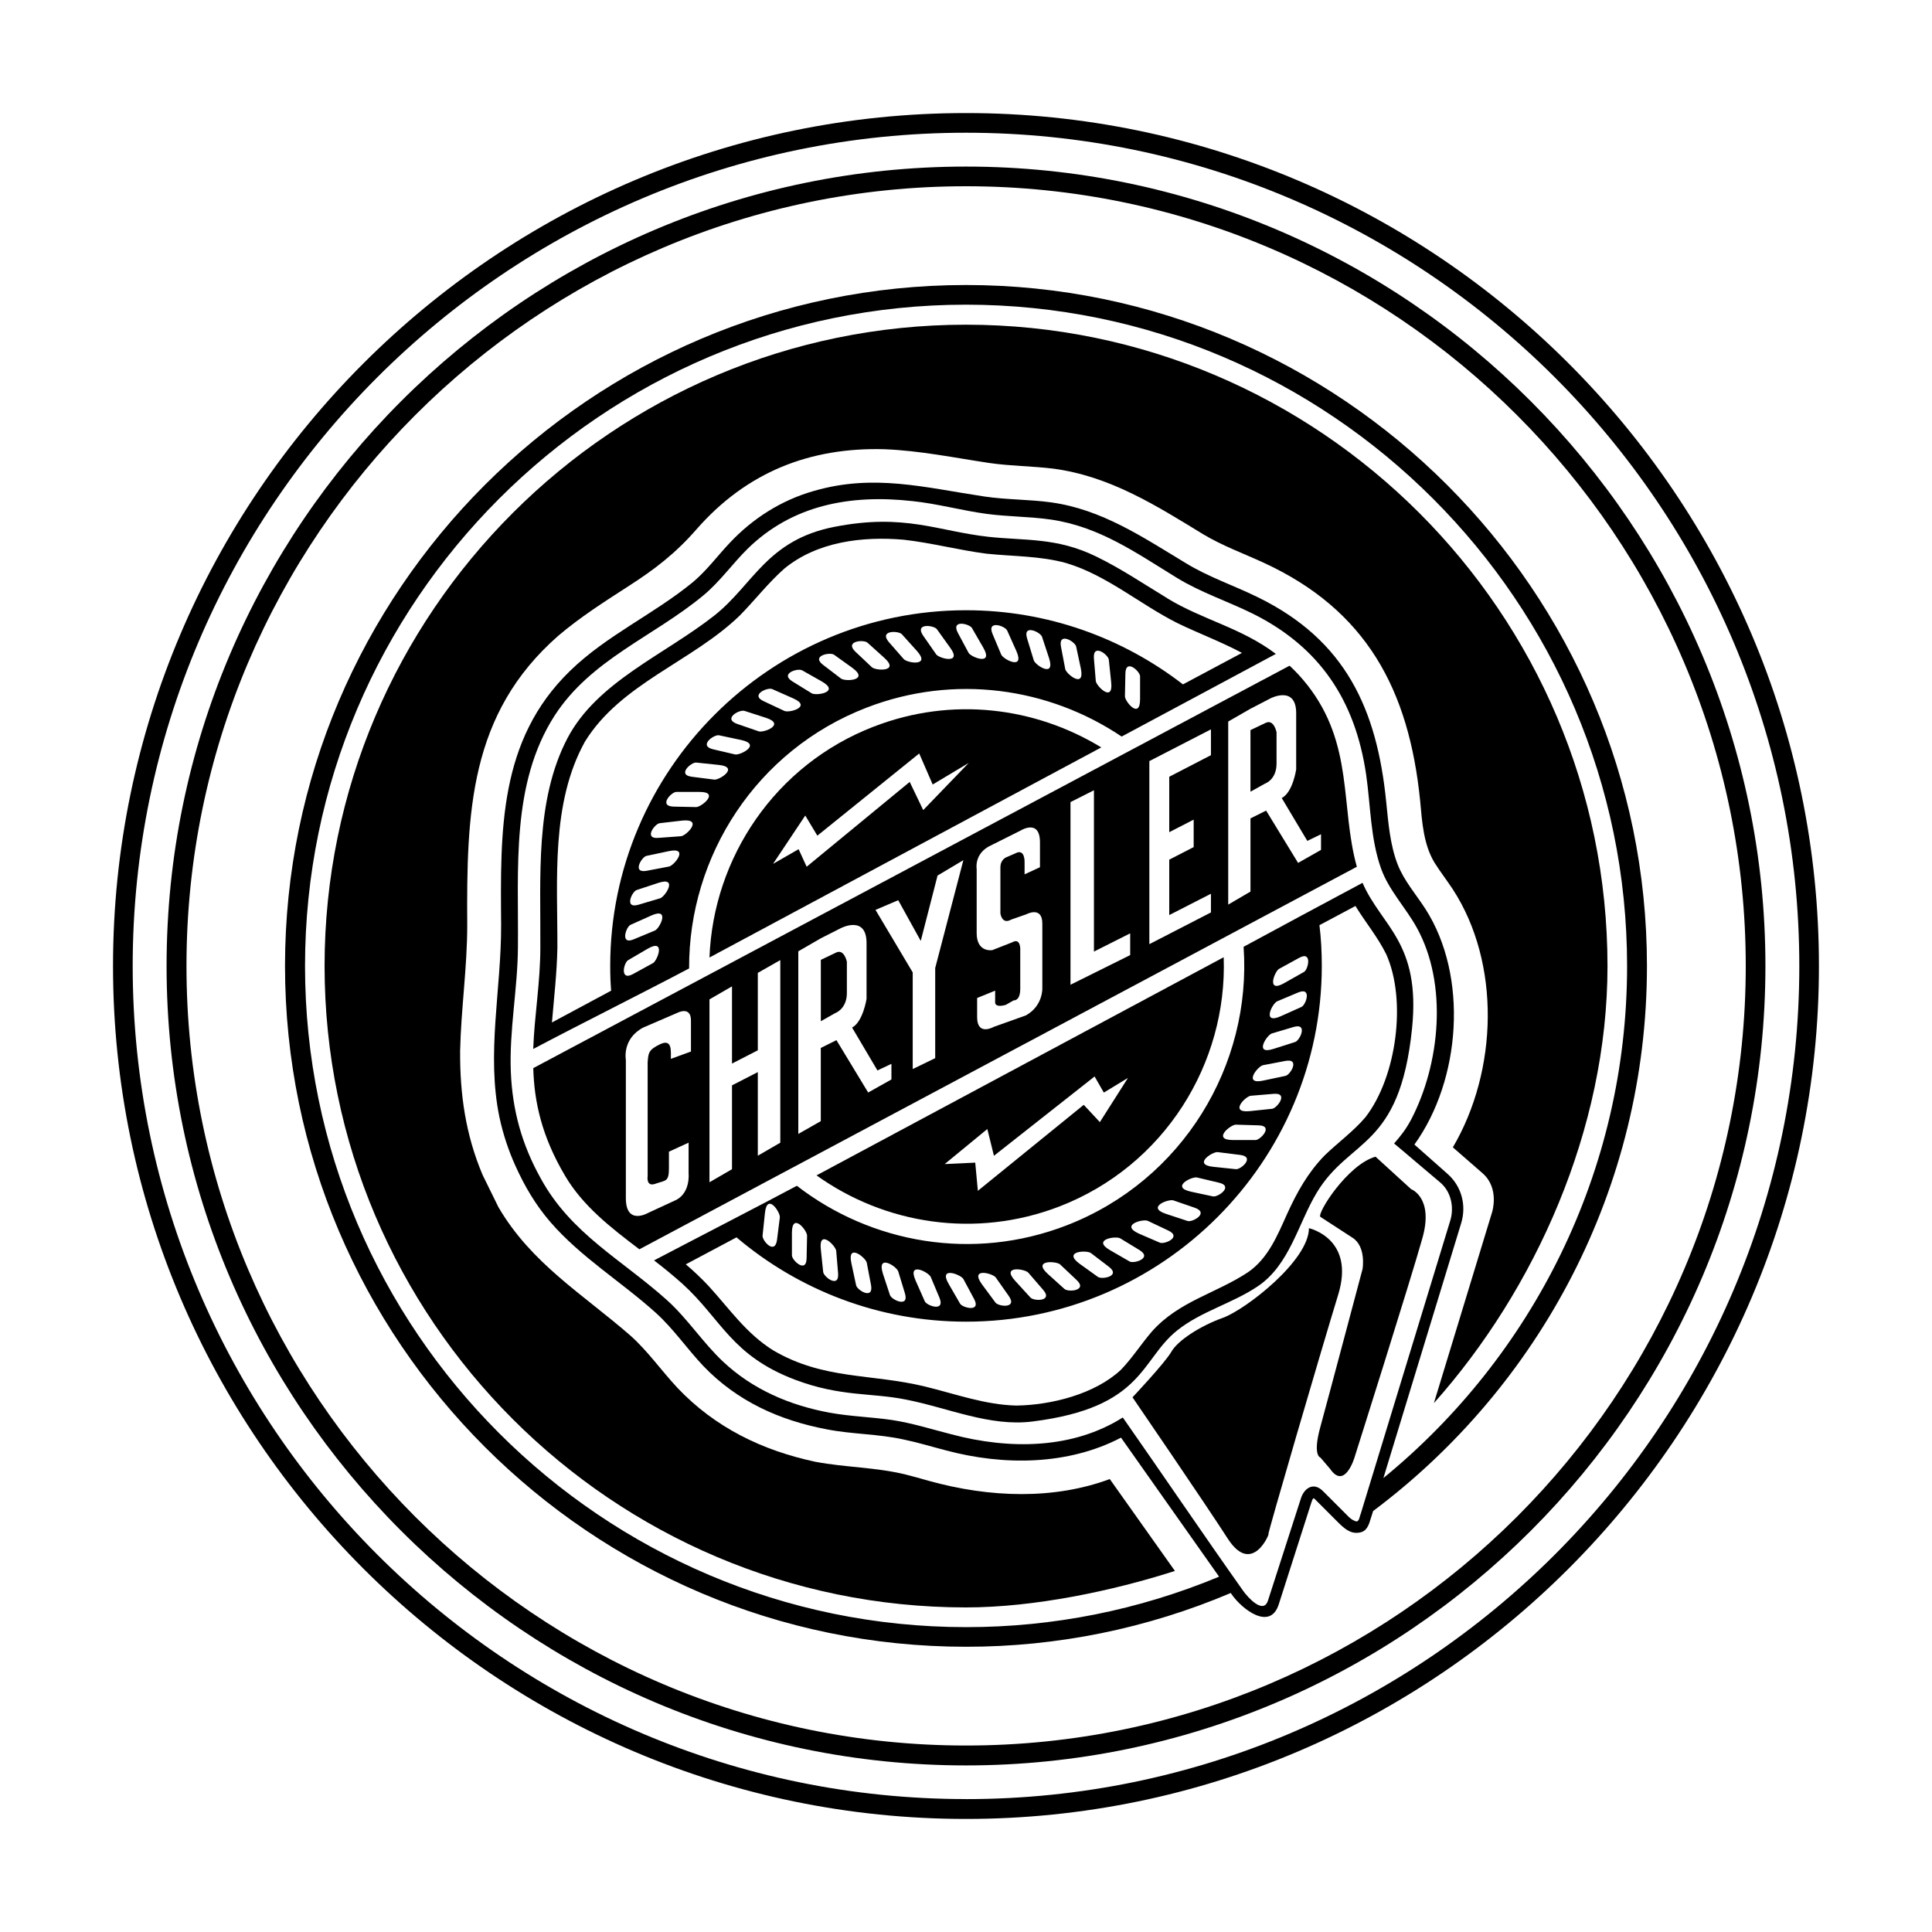 <?xml version="1.0" encoding="UTF-8"?>
<svg id="Layer_1" data-name="Layer 1" xmlns="http://www.w3.org/2000/svg" width="500" height="500" viewBox="0 0 500 500">
  <rect width="500" height="500" fill="none"/>
  <g>
    <path d="m350.78,234.49l-9.32,4.96c.43,3.43.61,6.99.61,10.54,0,50.7-41.38,92.08-92.07,92.08-22.56,0-43.34-8.22-59.4-21.82l-13.12,6.98c2.04,1.73,3.99,3.57,5.82,5.52,5.45,5.95,9.81,12.39,16.79,16.74,13.06,7.66,25.26,5.94,39.36,9.38,7.79,1.9,15.51,4.72,23.6,4.91,9.01-.13,20.29-2.94,27.04-9.26,3-3.13,5.27-6.74,8.09-9.99,6.98-7.79,16.49-9.75,24.82-15.27,5.21-3.62,7.6-9.56,10.12-15.14,2.58-5.64,5.33-10.6,9.69-15.08,3.49-3.37,7.42-6.19,10.6-9.93,8.03-10.42,10.67-30.22,5.34-42.11-2.21-4.47-5.4-8.28-7.97-12.5Z" fill="none"/>
    <path d="m352.62,228.48h0c-9.07,4.84-22.44,12.02-30.78,16.55,2.15,30.53-15.69,60.44-45.79,72.09-24.21,9.38-50.57,4.66-69.82-10.24-9.87,5.27-25.99,13.55-36.96,19.31,2.53,1.93,4.98,3.95,7.36,6.07,10.11,9.19,12.63,18.57,29.18,24.83,11.71,4.41,19.55,3.31,28.5,5.09,11.03,2.14,21.82,7.11,32.92,5.7,28.81-3.62,27.89-15.94,37.39-23.54,6.19-4.97,14.29-6.99,20.91-11.46,8.21-5.52,10.42-16.18,15.2-24.15,8.58-14.34,21.52-11.28,24.71-42.61,2.27-22.25-7.91-26.35-12.81-37.63Zm-21.58,22.25l5.15-2.82c3.5-1.96,2.39,3.01,1.29,3.62l-5.09,2.88c-4.78,2.76-2.52-3.06-1.35-3.68Zm-.49,8.4l5.4-2.27c3.68-1.54,2.02,3.25.86,3.74l-5.33,2.39c-5.03,2.27-2.21-3.37-.92-3.86Zm-1.41,8.33l5.58-1.66c3.86-1.17,1.72,3.43.49,3.86l-5.58,1.78c-5.21,1.71-1.78-3.56-.49-3.98Zm-2.27,8.21l5.77-1.1h0c3.92-.74,1.29,3.62.06,3.86l-5.76,1.22c-5.34,1.17-1.41-3.74-.06-3.98Zm-3.13,7.91l5.82-.49c4.05-.37.98,3.68-.31,3.86l-5.82.61c-5.46.55-1.04-3.92.31-3.98Zm-3.92,7.48l5.88.18c3.98.06.55,3.74-.73,3.8h-5.89c-5.52,0-.61-3.98.74-3.98Zm-4.66,7.11l5.82.73c3.93.49.13,3.86-1.16,3.68l-5.82-.61c-5.46-.55-.18-3.98,1.16-3.8Zm-5.39,6.56l5.7,1.35h0c3.86.92-.24,3.8-1.54,3.55l-5.7-1.22c-5.39-1.17.18-3.98,1.54-3.68Zm-6.07,5.94l5.52,1.9c3.8,1.35-.61,3.8-1.84,3.43l-5.58-1.84c-5.27-1.72.61-3.93,1.9-3.5Zm-6.68,5.27l5.33,2.52h0c3.62,1.71-1.04,3.68-2.21,3.13l-5.39-2.33c-5.03-2.27,1.1-3.86,2.27-3.31Zm-7.11,4.54l5.02,3.06c3.37,2.08-1.47,3.56-2.57,2.94l-5.09-2.94c-4.78-2.76,1.47-3.74,2.64-3.06Zm-7.6,3.8l4.66,3.55c3.19,2.45-1.78,3.37-2.82,2.64l-4.78-3.43c-4.41-3.25,1.84-3.55,2.94-2.76Zm-7.97,2.94l4.29,4.05c2.94,2.76-2.15,3.19-3.13,2.33l-4.35-3.93c-4.05-3.68,2.21-3.31,3.19-2.45Zm-8.21,2.15l3.86,4.47h0c2.58,3.01-2.45,2.94-3.31,1.96l-3.98-4.35c-3.68-4.05,2.58-3.06,3.43-2.08Zm-8.4,1.28l3.37,4.79c2.27,3.31-2.76,2.7-3.49,1.65l-3.49-4.72c-3.25-4.47,2.88-2.82,3.62-1.72Zm-8.4.37l2.76,5.15c1.9,3.5-2.94,2.33-3.62,1.22l-2.94-5.09c-2.76-4.72,3.13-2.45,3.8-1.29Zm-8.46-.55l2.27,5.4h0c1.53,3.74-3.25,2.08-3.8.92l-2.39-5.4c-2.21-5.03,3.37-2.15,3.92-.92Zm-8.4-1.41l1.72,5.64c1.17,3.86-3.43,1.72-3.86.49l-1.84-5.58c-1.65-5.27,3.62-1.84,3.98-.55Zm-8.15-2.27l1.1,5.77c.73,3.98-3.62,1.34-3.86.06l-1.22-5.7c-1.17-5.4,3.74-1.41,3.98-.13Zm-7.91-3.06l.49,5.82c.31,3.98-3.74.92-3.86-.37l-.61-5.82c-.61-5.46,3.86-.98,3.98.37Zm-11.46-4.66c0-5.52,3.98-.61,3.92.74l-.12,5.82c-.06,4.05-3.8.55-3.8-.73v-5.82Zm-7.6.73l.61-5.82c.55-5.52,4.05-.18,3.86,1.1l-.73,5.82c-.55,3.98-3.86.18-3.74-1.1Zm156.07-30.71c-3.18,3.74-7.11,6.56-10.6,9.93-4.35,4.47-7.11,9.44-9.69,15.08-2.51,5.58-4.9,11.53-10.12,15.14-8.33,5.52-17.84,7.48-24.82,15.27-2.82,3.25-5.09,6.87-8.09,9.99-6.75,6.31-18.02,9.13-27.04,9.26-8.09-.18-15.81-3.01-23.6-4.91-14.1-3.43-26.3-1.71-39.36-9.38-6.99-4.35-11.34-10.79-16.79-16.74-1.84-1.95-3.78-3.79-5.82-5.52l13.12-6.98c16.06,13.61,36.84,21.82,59.4,21.82,50.69,0,92.07-41.38,92.07-92.08,0-3.55-.18-7.11-.61-10.54l9.32-4.96c2.58,4.23,5.77,8.03,7.97,12.5,5.33,11.89,2.69,31.69-5.34,42.11Z"/>
    <path d="m250,29.26c-121.56,0-220.74,99.19-220.75,220.74,0,121.56,99.19,220.74,220.75,220.74s220.74-99.19,220.74-220.74S371.56,29.26,250,29.26Zm0,436.34c-118.74,0-215.66-96.86-215.66-215.6S131.26,34.35,250,34.35h0c118.74,0,215.66,96.86,215.66,215.66s-96.92,215.6-215.66,215.6Z" fill-rule="evenodd"/>
    <path d="m250,43.11c-113.96,0-206.89,92.93-206.89,206.89s92.93,206.89,206.89,206.89,206.89-93,206.89-206.89S363.95,43.11,250,43.11Zm0,408.63c-111.14,0-201.74-90.66-201.74-201.74S138.86,48.2,250,48.2s201.8,90.66,201.8,201.8-90.66,201.74-201.8,201.74Z" fill-rule="evenodd"/>
    <path d="m304.07,406.56l-16.86-23.78c-14.4,5.33-30.89,4.9-46.95.43-1.96-.55-3.86-1.11-5.82-1.59-7.66-1.9-15.63-1.84-23.42-3.31-13.79-2.94-25.99-8.88-35.74-19.18-4.17-4.47-7.6-9.44-12.14-13.49-12.32-10.73-25.62-18.64-34.14-33.22l-4.1-8.34c-4.41-10.42-5.89-20.9-5.82-32.12.24-10.85,1.84-21.64,1.84-32.49-.18-29.18.49-54.74,23.6-74.97,5.64-4.78,11.77-8.7,17.96-12.69,6.99-4.47,12.38-8.64,17.78-14.83,12.93-14.77,29.3-21.27,48.68-20.72,9.19.37,18.08,2.21,27.09,3.56,5.52.8,11.1.8,16.61,1.47,14.59,1.96,26.42,9.44,38.75,16.98,4.9,2.94,10.3,4.91,15.51,7.3,26.73,12.26,37.76,32.92,40.64,61.73.49,5.4.86,11.28,3.74,16,1.47,2.33,3.18,4.54,4.72,6.87,12.38,19.06,11.71,46.83,0,66.76l7.66,6.68c4.47,3.86,2.51,10.05,2.51,10.05l-15.08,49.47c26.17-29.36,44.93-70.86,44.93-113.1,0-91.46-74.61-166-166-166S84,158.54,84,250s74.6,166,166,166c17.71,0,38-4.29,54.06-9.44h0Z" fill-rule="evenodd"/>
    <path d="m250,73.76c-97.04,0-176.24,79.2-176.24,176.24s79.2,176.18,176.24,176.18c23.55.02,46.86-4.72,68.53-13.92h0s.19.31.19.31c2.82,4.05,9.99,9.44,12.2,2.7l8.4-26.23c.12-.31.43-1.66.86-1.17l5.94,5.94c1.66,1.65,3.31,3.25,5.7,2.82,1.96-.3,2.45-2.02,3-3.86l.55-1.72c42.97-32.18,70.86-83.49,70.86-141.05,0-97.04-79.2-176.24-176.24-176.24Zm102.07,318.21c-.24.67-.37,2.08-1.29,1.71-.86-.31-1.53-.86-2.14-1.53l-6.25-6.25c-2.51-2.51-4.9-.67-5.7,1.84l-8.52,26.42c-1.17,3.8-5.27-.8-6.44-2.45h0c-10.54-14.9-21.21-30.65-31.15-44.87-12.88,8.15-29.18,8.4-44.38,4.35-5.03-1.28-10.05-2.88-15.26-3.68-5.4-.8-10.79-.92-16.18-1.9-10.36-1.9-19.98-6.01-27.65-13.24-5.21-4.9-9.07-10.97-14.4-15.81-11.71-10.54-24.95-17.23-32.79-31.63-4.84-8.7-7.3-17.47-7.72-27.52-.43-10.85,1.78-21.52,1.84-32.3.19-20.17-1.84-42.18,9.44-59.83,9.44-14.65,25.62-20.47,38.56-31.2,4.29-3.56,7.54-8.22,11.46-12.08,11.59-11.34,26.61-14.1,42.6-12.32,6.5.67,12.81,2.45,19.25,3.31,5.52.74,11.1.68,16.61,1.47,12.57,1.84,22.01,8.58,32.61,15.08,6.19,3.8,13.18,6.07,19.74,9.32,17.28,8.64,26.42,22.44,29.24,41.56,1.17,8.09,1.1,16.55,3.86,24.34,2.02,5.64,6.38,10.12,9.26,15.33,8.09,14.65,6.01,35.31-1.47,49.65-1.41,2.64-2.7,4.23-4.41,6.19,3.98,3.31,7.11,6.06,11.89,10.05,2.94,2.45,3.68,6.56,2.64,9.93l-23.23,76.07Zm5.95-9.44h0s0,0,0,0c0,0,0,0,0,0l20.11-65.9c1.41-4.54.24-9.56-3.56-12.88l-8.52-7.54c12.08-16.8,13.98-43.58,2.88-60.93-2.45-3.8-5.58-7.36-7.23-11.59-1.96-5.09-2.39-10.67-2.94-16.06-2.39-24.15-10.54-41.93-33.16-53.03-6.19-3.06-12.88-5.27-18.76-8.89-11.16-6.74-21.64-13.85-34.75-15.69-5.77-.8-11.59-.67-17.35-1.53-15.51-2.33-28.63-5.95-44.2-1.41-8.34,2.39-15.69,7.05-21.64,13.37-3.25,3.43-6.01,7.23-9.62,10.24-10.18,8.34-22.31,13.73-31.75,22.93-18.51,17.96-18.02,41.44-17.84,65.78.06,16.61-3.86,33.29-.43,49.77.94,4.35,2.33,8.58,4.17,12.63,2.39,5.28,5.21,10.06,9.01,14.47,7.97,9.19,18.39,15.45,27.34,23.54,4.54,4.11,8.03,9.26,12.26,13.73,8.77,9.13,19.68,14.04,31.94,16.37,6.56,1.29,13.37,1.17,19.92,2.64,3.61.74,7.17,1.84,10.73,2.76,15.26,4.11,31.87,3.86,45.49-3.25l25.38,35.98c-20.75,8.64-43,13.08-65.47,13.06-94.22,0-171.09-76.87-171.09-171.09S155.78,78.85,250,78.85s171.09,76.87,171.09,171.15c0,53.33-24.65,101.09-63.08,132.53Z" fill-rule="evenodd"/>
    <path d="m226.16,188.03c-25.56,9.87-41.56,33.96-42.55,59.77l101.4-54.37c-17.17-10.48-38.74-13.18-58.85-5.39Zm9.26,14.34l-26.66,21.94-2.08-4.54-6.62,3.8,8.34-12.51,3.13,5.21,26.36-21.27,3.49,8.03,9.32-5.58-11.77,12.2-3.5-7.29Z" fill-rule="evenodd"/>
    <path d="m191.83,191.52l-5.76-1.22c-1.29-.24-5.4,2.7-1.53,3.62l5.76,1.35c1.29.24,6.87-2.57,1.53-3.74Z" fill="none"/>
    <path d="m220.64,172.89l-4.78-3.43c-1.04-.73-6.01.24-2.82,2.64l4.66,3.56c1.1.8,7.35.49,2.94-2.76Z" fill="none"/>
    <path d="m212.73,176.38l-5.09-2.88c-1.1-.68-5.95.8-2.51,2.88l4.97,3.06c1.16.68,7.42-.31,2.64-3.06Z" fill="none"/>
    <path d="m198.2,185.76l-5.52-1.78c-1.29-.43-5.7,2.02-1.9,3.37l5.52,1.9c1.29.49,7.17-1.78,1.9-3.5Z" fill="none"/>
    <path d="m180.92,204.94h-5.89c-1.29,0-4.72,3.68-.73,3.8l5.88.12c1.35,0,6.26-3.98.74-3.92Z" fill="none"/>
    <path d="m205.25,180.73l-5.4-2.39c-1.16-.55-5.82,1.47-2.21,3.13h0l5.33,2.51c1.16.61,7.29-1.04,2.27-3.25Z" fill="none"/>
    <path d="m186,197.95l-5.82-.61c-1.29-.12-5.09,3.19-1.1,3.68l5.76.73c1.35.18,6.62-3.25,1.16-3.8Z" fill="none"/>
    <path d="m167.61,245.53l-5.03,2.94c-1.17.61-2.27,5.51,1.22,3.61h0s5.15-2.82,5.15-2.82c1.16-.61,3.43-6.5-1.35-3.74Z" fill="none"/>
    <path d="m176.56,212.36l-5.82.68c-1.29.12-4.29,4.17-.31,3.8l5.82-.43c1.35-.12,5.82-4.6.31-4.05Z" fill="none"/>
    <path d="m168.53,236.95l-5.33,2.39c-1.17.49-2.82,5.33.86,3.74l5.46-2.27c1.22-.49,4.04-6.13-.98-3.86Z" fill="none"/>
    <path d="m170.37,228.48l-5.58,1.84c-1.22.37-3.37,4.97.49,3.8l5.58-1.66c1.29-.43,4.72-5.7-.49-3.98Z" fill="none"/>
    <path d="m173.07,220.27l-5.76,1.22c-1.22.25-3.86,4.6.06,3.86l5.76-1.1c1.35-.24,5.33-5.15-.06-3.98Z" fill="none"/>
    <path d="m286.97,170.74c-.12-1.29-4.17-4.35-3.86-.37l.49,5.89c.12,1.29,4.6,5.76,3.98.31l-.61-5.82Z" fill="none"/>
    <path d="m291.26,174.3l-.12,5.89c-.06,1.29,3.92,6.19,3.92.73v-5.89c0-1.29-3.74-4.72-3.8-.73Z" fill="none"/>
    <path d="m278.5,167.31c-.3-1.29-4.66-3.86-3.92.06l1.1,5.76c.25,1.29,5.15,5.27,4.05-.12l-1.22-5.7Z" fill="none"/>
    <path d="m269.68,164.79c-.43-1.22-5.03-3.37-3.86.43l1.72,5.64c.37,1.29,5.64,4.72,3.98-.49l-1.84-5.58Z" fill="none"/>
    <path d="m260.66,163.2c-.55-1.23-5.33-2.82-3.8.86l2.27,5.4c.55,1.23,6.13,4.11,3.92-.92l-2.39-5.33Z" fill="none"/>
    <path d="m228.86,170.25l-4.35-3.92c-.98-.86-6.01-.43-3.13,2.33l4.29,4.05c.98.92,7.3,1.22,3.19-2.45Z" fill="none"/>
    <path d="m233.39,164.12c-.92-.92-5.95-1.04-3.37,2.02l3.86,4.41c.86,1.04,7.11,2.02,3.43-2.08l-3.92-4.35Z" fill="none"/>
    <path d="m242.46,162.83c-.8-1.04-5.82-1.66-3.56,1.66l3.37,4.84c.74,1.1,6.87,2.7,3.62-1.72l-3.43-4.78Z" fill="none"/>
    <path d="m251.53,162.53c-.68-1.1-5.52-2.27-3.62,1.29l2.76,5.15c.68,1.17,6.56,3.43,3.8-1.35l-2.94-5.09Z" fill="none"/>
    <path d="m302.05,154.8c-6.07-3.68-11.95-7.66-18.39-10.79-10.18-4.97-18.45-4.05-27.89-5.09-13.18-1.47-21.64-6.13-39.85-2.57-17.47,3.43-20.97,14.96-31.02,22.93-13,10.24-30.4,17.16-38.07,31.82-8.4,16.12-6.87,35.92-6.99,54.07,0,9.13-1.53,17.6-1.84,26.3,11.95-6.32,29.24-14.96,40.34-20.84-.12-29,17.35-56.46,45.92-67.49,22.68-8.77,47.14-5.21,66.02,7.48,11.09-5.95,28.07-15.02,39.91-21.39-9.01-6.81-18.88-8.77-28.14-14.41Zm-133.09,94.47l-5.15,2.82h0c-3.5,1.9-2.39-3-1.22-3.62l5.03-2.94c4.78-2.76,2.51,3.13,1.35,3.74Zm.55-8.46l-5.46,2.27c-3.68,1.59-2.02-3.25-.86-3.74l5.33-2.39c5.03-2.27,2.21,3.37.98,3.86Zm1.35-8.34l-5.58,1.66c-3.86,1.17-1.72-3.43-.49-3.8l5.58-1.84c5.21-1.71,1.78,3.56.49,3.98Zm2.27-8.21l-5.76,1.1c-3.92.73-1.29-3.61-.06-3.86l5.76-1.22c5.4-1.17,1.41,3.74.06,3.98Zm3.13-7.85l-5.82.43c-3.98.37-.98-3.68.31-3.8l5.82-.68c5.52-.55,1.04,3.92-.31,4.05Zm3.92-7.54l-5.88-.12c-3.98-.12-.55-3.8.73-3.8h5.89c5.52-.06.61,3.92-.74,3.92Zm4.66-7.11l-5.76-.73c-3.98-.49-.18-3.8,1.1-3.68l5.82.61c5.46.55.18,3.98-1.16,3.8Zm5.45-6.5l-5.76-1.35c-3.86-.92.24-3.86,1.53-3.62l5.76,1.22c5.33,1.17-.25,3.98-1.53,3.74Zm6.01-6.01l-5.52-1.9c-3.8-1.35.61-3.8,1.9-3.37l5.52,1.78c5.27,1.72-.61,3.98-1.9,3.5Zm6.68-5.27l-5.33-2.51h0c-3.62-1.65,1.04-3.68,2.21-3.13l5.4,2.39c5.03,2.21-1.1,3.86-2.27,3.25Zm7.11-4.54l-4.97-3.06c-3.43-2.08,1.41-3.56,2.51-2.88l5.09,2.88c4.78,2.76-1.47,3.74-2.64,3.06Zm7.6-3.8l-4.66-3.56c-3.19-2.39,1.78-3.37,2.82-2.64l4.78,3.43c4.41,3.25-1.84,3.56-2.94,2.76Zm7.97-2.94l-4.29-4.05c-2.88-2.76,2.15-3.19,3.13-2.33l4.35,3.92c4.11,3.68-2.21,3.37-3.19,2.45Zm8.21-2.15l-3.86-4.41c-2.57-3.06,2.45-2.94,3.37-2.02l3.92,4.35c3.68,4.11-2.57,3.13-3.43,2.08Zm8.4-1.22l-3.37-4.84c-2.27-3.31,2.76-2.7,3.56-1.66l3.43,4.78c3.25,4.41-2.88,2.82-3.62,1.72Zm8.4-.37l-2.76-5.15c-1.9-3.56,2.94-2.39,3.62-1.29l2.94,5.09c2.76,4.78-3.13,2.51-3.8,1.35Zm8.46.49l-2.27-5.4c-1.53-3.68,3.25-2.08,3.8-.86l2.39,5.33c2.21,5.03-3.37,2.15-3.92.92Zm8.4,1.41l-1.72-5.64c-1.17-3.8,3.43-1.65,3.86-.43l1.84,5.58c1.65,5.21-3.62,1.78-3.98.49Zm8.15,2.27l-1.1-5.76c-.74-3.92,3.62-1.35,3.92-.06l1.22,5.7c1.11,5.4-3.8,1.41-4.05.12Zm7.91,3.13l-.49-5.89c-.3-3.98,3.74-.92,3.86.37l.61,5.82c.61,5.46-3.86.98-3.98-.31Zm11.46,4.66c0,5.46-3.98.55-3.92-.73l.12-5.89c.06-3.98,3.8-.55,3.8.73v5.89Zm-45.05-22.99c-50.7,0-92.08,41.38-92.08,92.08,0,2.15.06,4.23.24,6.38l-15.32,8.22c.55-6.5,1.29-12.87,1.41-19.37.06-17.47-1.72-37.33,7.11-53.27,9.26-15.08,27.77-20.72,40.09-32.67,3.92-3.98,7.36-8.46,11.53-12.14,8.52-6.99,20.17-8.4,30.9-7.48,7.17.8,14.28,2.7,21.4,3.61,6.98.74,13.91.55,20.72,2.45,10.42,3.13,19.06,10.67,28.69,15.51,5.58,2.7,11.34,4.84,16.73,7.72l-15.27,8.15c-15.57-12.02-35.06-19.19-56.15-19.19Z"/>
    <path d="m338.76,317.86s12.08,2.64,7.54,17.28c-4.47,14.59-18.39,62.22-18.02,61.85.43-.37-4.17,10.97-10.48,1.29-6.25-9.69-24.71-36.66-24.71-36.66,0,0,8.34-8.83,10.05-11.77,1.65-2.94,7.54-6.74,13.42-8.83,5.82-2.14,22.19-14.77,22.19-23.17h0Z" fill-rule="evenodd"/>
    <path d="m355.99,299.35l9.2,8.4s5.89,2.15,2.94,12.63c-2.94,10.54-17.59,56.83-17.59,56.83,0,0-2.51,8.46-6.31,2.94l-2.51-2.94s-2.09-.43,0-7.97c2.08-7.6,10.91-40.83,10.91-40.83,0,0,.98-5.7-2.52-8.03l-8.4-5.46c-.92-.92,7.05-13.55,14.28-15.57Z" fill-rule="evenodd"/>
    <path d="m175.4,262.07l-8.95,3.86c-5.52,2.95-4.47,8.34-4.47,8.34v35.79c0,7.23,5.82,3.8,5.82,3.8l7.29-3.37c3.62-1.96,3.13-6.75,3.13-6.75v-8.03l-5.09,2.33v4.23c0,3.62-.8,3.13-3.43,4.05-2.57.98-2.08-1.96-2.08-1.96v-29.42c.18-2.45.18-3.25,3.25-4.72,3.13-1.47,2.76,1.78,2.76,3.8l5.21-1.9v-8.03c0-3.8-3.43-2.02-3.43-2.02Z" fill="none"/>
    <path d="m338.21,177.12c-1.36-1.73-2.86-3.35-4.47-4.84l-195.73,104.15c.24,8.65,2.15,17.59,8.21,27.83,4.6,7.84,11.89,13.48,19.25,19.06l185.68-99c-4.35-15.63-.67-31.69-12.93-47.2Zm-159.38,95.01l-5.21,1.9c0-2.02.37-5.27-2.76-3.8-3.06,1.47-3.06,2.27-3.25,4.72v29.42s-.49,2.94,2.08,1.96c2.64-.92,3.43-.43,3.43-4.05v-4.23l5.09-2.33v8.03s.49,4.78-3.13,6.75l-7.29,3.37s-5.82,3.43-5.82-3.8v-35.79s-1.04-5.4,4.47-8.34l8.95-3.86s3.43-1.77,3.43,2.02v8.03Zm23.11,23.6l-5.82,3.37v-21.64l-6.68,3.43v21.7l-5.83,3.38v-47.33l5.83-3.37v19.98l6.68-3.43v-20.04l5.82-3.31v47.26Zm28.75-16.36l-6.01,3.37-8.21-13.55-4.05,2.02v18.94l-5.82,3.31v-47.26l5.83-3.37h0l5.21-2.64s6.62-3.43,6.62,3.86v14.47s-.92,5.94-3.74,7.41l6.56,11.1,3.62-1.71v4.05Zm11.34-28.81v23.29l-5.82,2.82v-25.01h0s-9.63-16.18-9.63-16.18l5.88-2.51,5.83,10.54,4.35-16.92,6.68-3.98-7.3,27.95Zm23.54,12.2l-8.4,3s-4.29,2.46-4.29-2.51v-4.97l4.66-1.9v3.13s-.06,1.34,2.76.55l2.02-1.16s1.72.24,1.72-3.01v-10.3s.06-2.94-2.08-1.72l-5.15,2.02s-4.05.73-4.05-4.41v-16.61s-.67-3.62,3.07-5.77h0s8.22-4.11,8.22-4.11c0,0,5.09-3.25,5.09,3.01v6.44l-3.98,1.84v-3.07s.18-3.8-2.45-2.33l-2.27.98s-1.54.55-1.54,2.64v11.89s.37,3,2.82,1.59l3.86-1.35s4.17-2.27,4.17,2.39v16.67s.24,4.53-4.17,7.05Zm26.91-15.58l-15.44,7.67v-47.27l6.07-3.06v41.75l9.38-4.72v5.64Zm20.91-51.74l-10.79,5.58v14.35l6.32-3.25v7.11l-6.32,3.25v14.34l10.79-5.52v4.84l-15.94,8.21v-47.38l15.94-8.21v6.68Zm22.56,27.89l-8.28-13.55-4.05,2.02v18.94l-5.76,3.37h0v-47.38l5.76-3.31,5.21-2.7s6.62-3.43,6.62,3.86v14.53s-.86,5.95-3.74,7.42l6.62,11.09,3.55-1.72v4.05l-5.94,3.37Z"/>
    <g>
      <path d="m211.32,304.19c17.65,12.63,41.13,16.43,62.89,8.03,27.1-10.49,43.47-36.97,42.48-64.49l-105.38,56.46Zm73.32-13.79l-4.17-4.47-27.4,22.25-.68-7.29-7.91.37,11.04-9.07,1.71,6.93,26.05-20.53,2.39,4.17,6.25-3.8-7.29,11.46Z"/>
      <path d="m327.61,187.05l-3.99,1.9v15.94l3.74-2.08s3.01-.98,3.01-5.21v-8.09s-.68-3.43-2.76-2.45Z"/>
      <path d="m219.17,256.99v-8.09s-.68-3.37-2.76-2.39l-3.98,1.9v15.88l3.68-2.08s3.06-1.04,3.06-5.21Z"/>
    </g>
  </g>
</svg>